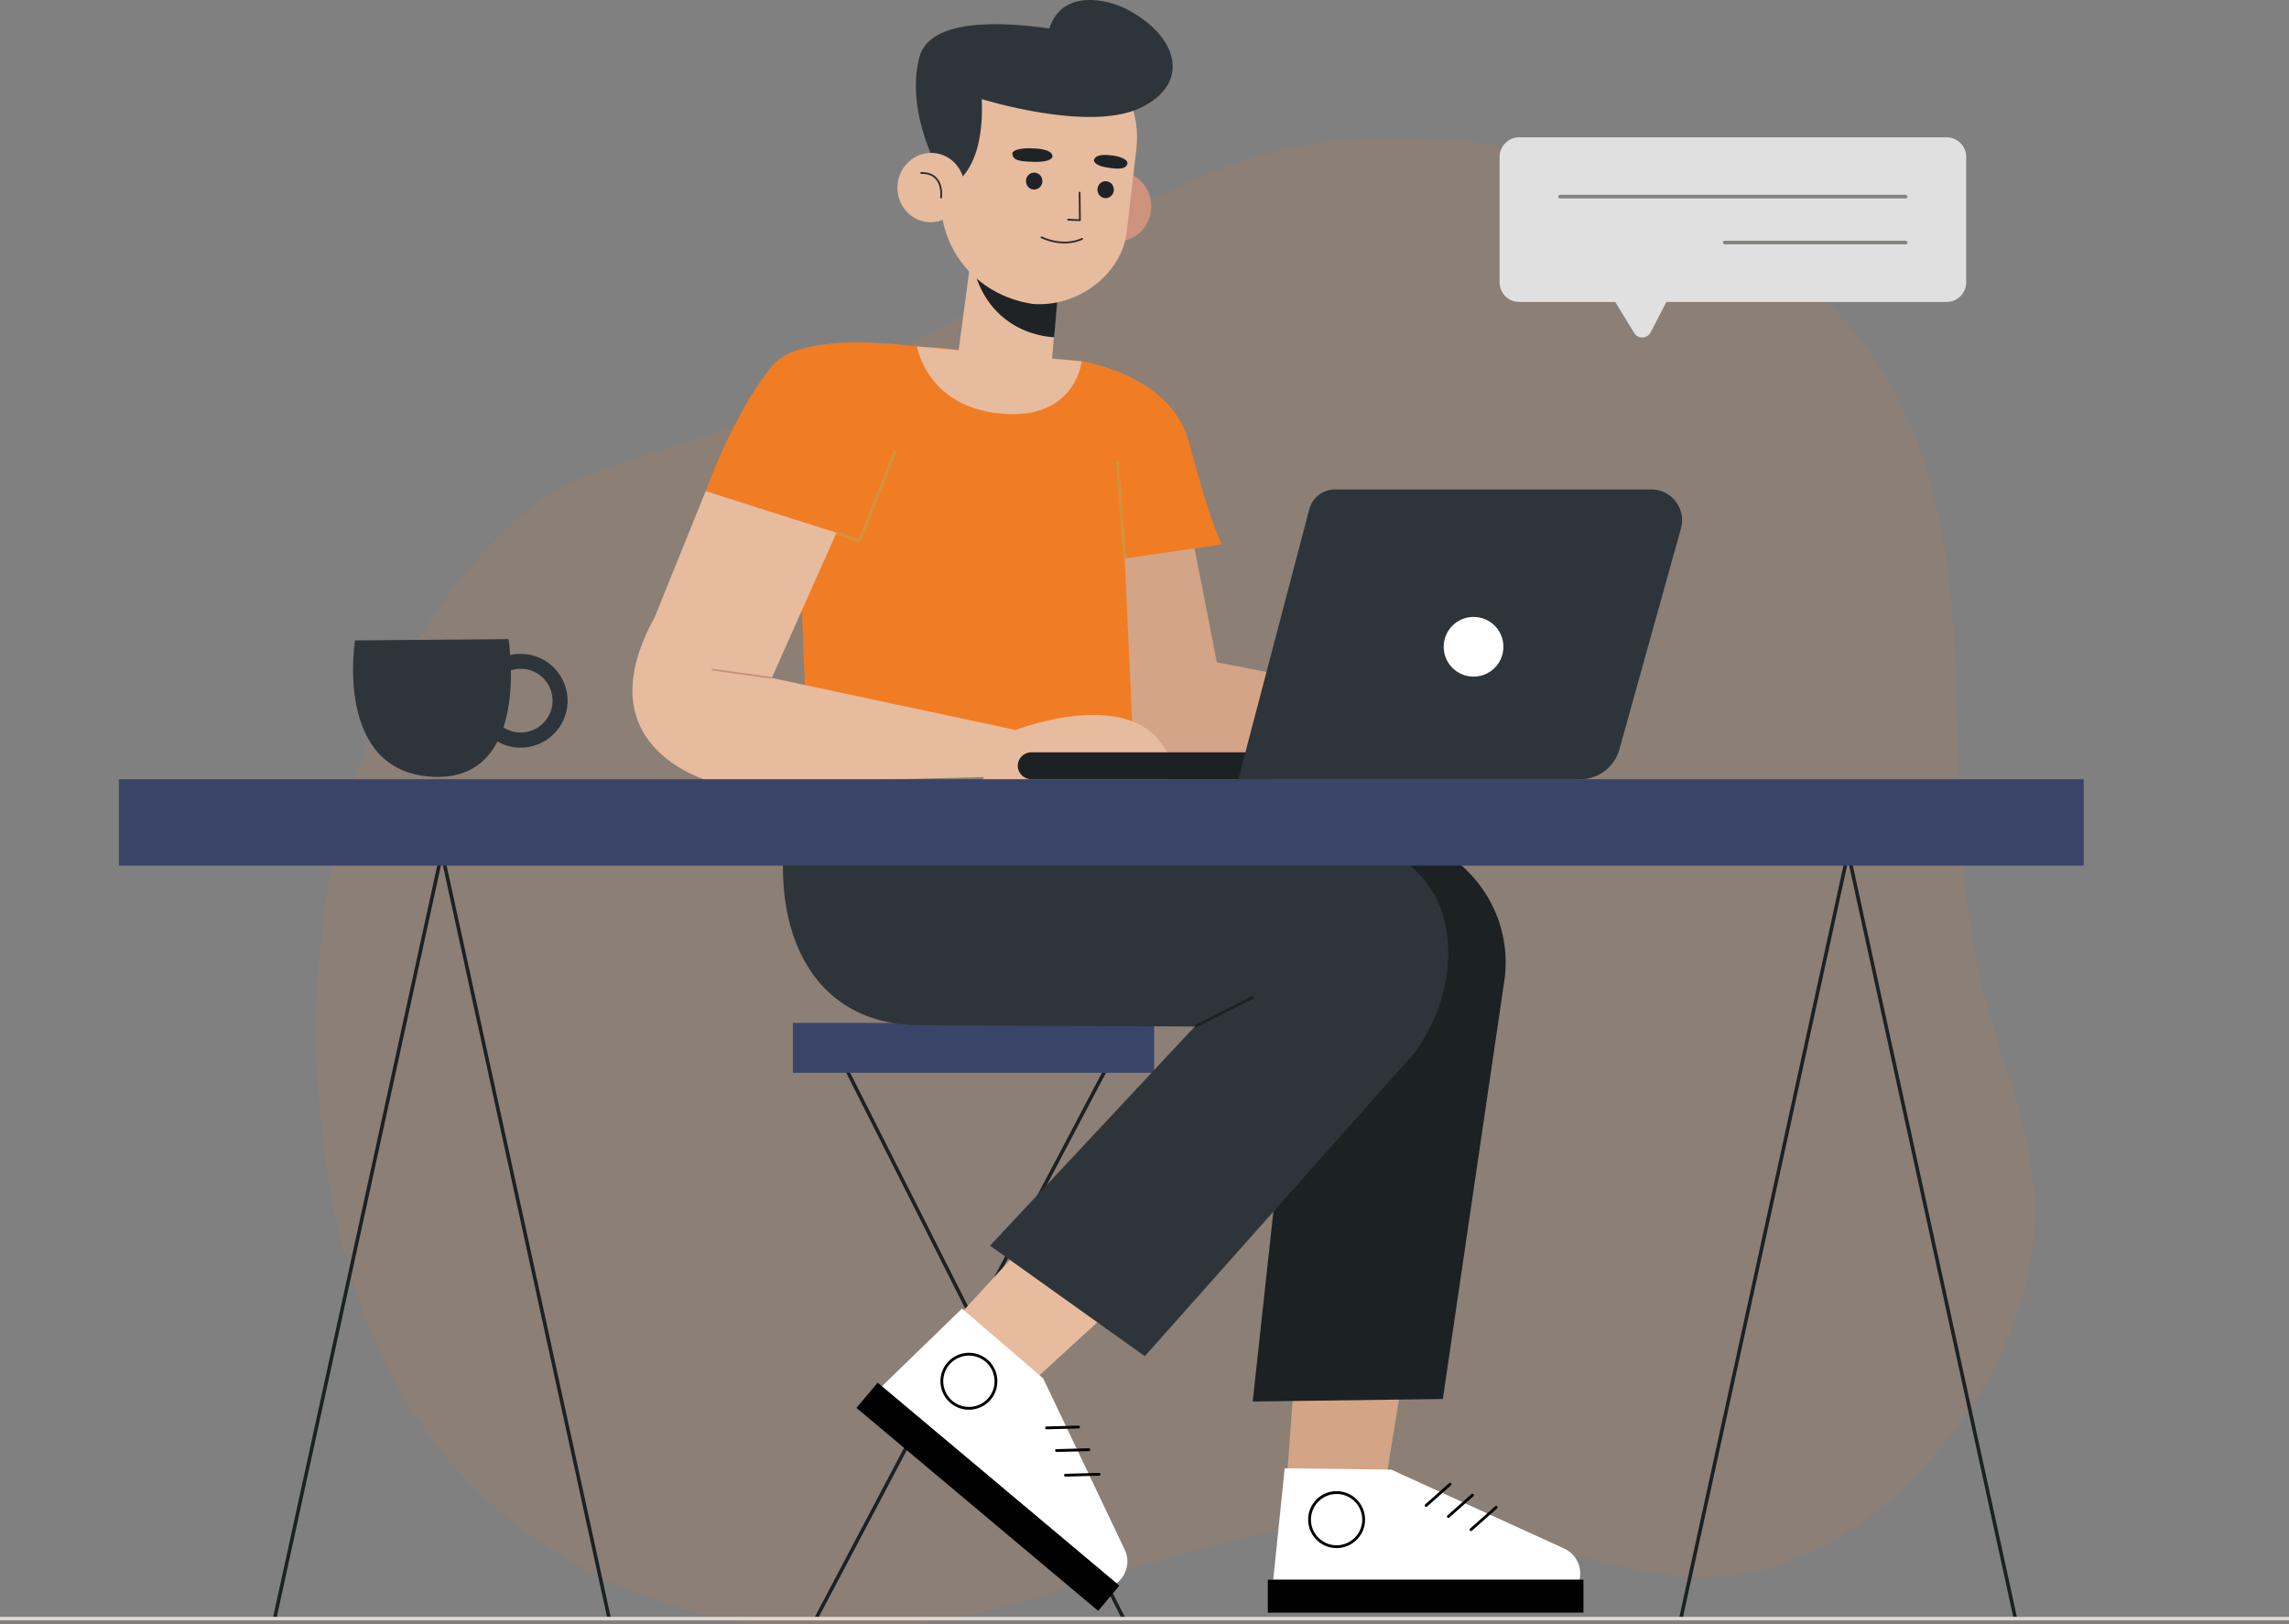 <svg width="682" height="484" viewBox="0 0 682 484" fill="none" xmlns="http://www.w3.org/2000/svg">
<rect x="0" y="0" width="682" height="484" fill="#808080" stroke="none"/>
<g clip-path="url(#clip0_60_2)">
<path opacity="0.1" d="M580.291 169.881C577.659 149.429 572.516 129.817 561.76 111.95C541.755 78.744 505.818 58.696 469.323 48.525C438.748 40 405.814 37.536 375.315 46.344C341.834 56.014 313.738 78.275 283.588 95.728C261.606 108.45 238.402 118.992 214.684 128.062C195.487 135.399 171.092 139.509 155.313 153.452C145.638 161.999 137.12 171.876 129.815 182.505C100.364 225.337 90.766 280.095 95.308 331.191C98.475 366.806 108.292 402.825 130.295 431.038C161.166 470.611 214.16 490.114 264.162 485.197C320.912 479.615 374.725 445.744 431.159 453.877C459.255 457.921 486.14 472.333 514.401 469.651C542.257 467.013 566.095 447.892 582.901 425.555C596.376 407.643 605.341 385.982 606.171 363.438C607.066 339.018 596.005 316.768 590.446 293.45C580.739 252.689 585.576 211.012 580.28 169.87L580.291 169.881Z" fill="#F07D24"/>
<path d="M332.83 312.277L243.116 482.328" stroke="#1C2123" stroke-width="1.06" stroke-miterlimit="10"/>
<path d="M248.984 312.277L334.786 482.328" stroke="#1C2123" stroke-width="1.06" stroke-miterlimit="10"/>
<path d="M236.24 304.831H343.871V319.691H236.24V304.831Z" fill="#3A4468"/>
<path d="M422.386 383.168L412.291 444.815L383.207 443.585L387.781 381.18L422.386 383.168Z" fill="#D4A486"/>
<path d="M414.563 437.969L466.296 461.568C469.672 463.272 471.47 467.058 470.618 470.749H379.359L382.766 437.559L414.594 437.938L414.563 437.969Z" fill="white"/>
<path d="M377.75 470.749H471.785V480.561H377.75V470.749Z" fill="black"/>
<path d="M390.179 452.987C390.242 457.435 393.932 461 398.38 460.906C402.828 460.811 406.393 457.151 406.298 452.703C406.235 448.255 402.544 444.689 398.096 444.784C393.648 444.847 390.084 448.538 390.179 452.987Z" stroke="black" stroke-width="0.84" stroke-linecap="round" stroke-linejoin="round"/>
<path d="M432.039 442.292L424.909 448.633" stroke="black" stroke-width="0.84" stroke-linecap="round" stroke-linejoin="round"/>
<path d="M438.726 445.541L431.534 451.914" stroke="black" stroke-width="0.84" stroke-linecap="round" stroke-linejoin="round"/>
<path d="M445.792 449.169L438.284 455.826" stroke="black" stroke-width="0.84" stroke-linecap="round" stroke-linejoin="round"/>
<path d="M448.379 291.075L429.893 416.894L373.239 417.651L391.661 248.389H410.115C433.016 248.389 450.871 268.296 448.379 291.075Z" fill="#1C2123"/>
<path d="M351.978 371.148L304.629 414.465L283.147 394.81L326.742 347.328L351.978 371.148Z" fill="#E7BB9E"/>
<path d="M310.78 410.68L335.228 462.042C336.742 465.513 335.638 469.582 332.609 471.854L262.706 413.172L286.617 389.952L310.749 410.711L310.78 410.68Z" fill="white"/>
<path d="M261.492 412.034L333.506 472.513L327.197 480.027L255.183 419.548L261.492 412.034Z" fill="black"/>
<path d="M282.421 406.515C279.614 409.986 280.15 415.065 283.589 417.873C287.059 420.681 292.137 420.144 294.945 416.706C297.752 413.267 297.216 408.156 293.778 405.348C290.308 402.54 285.229 403.076 282.421 406.515Z" stroke="black" stroke-width="0.84" stroke-linecap="round" stroke-linejoin="round"/>
<path d="M321.348 425.255L311.821 425.508" stroke="black" stroke-width="0.84" stroke-linecap="round" stroke-linejoin="round"/>
<path d="M324.408 432.007L314.787 432.259" stroke="black" stroke-width="0.84" stroke-linecap="round" stroke-linejoin="round"/>
<path d="M327.468 439.327L317.436 439.611" stroke="black" stroke-width="0.84" stroke-linecap="round" stroke-linejoin="round"/>
<path d="M235.073 247.253L396.835 249.083C396.835 249.083 432.228 250.66 431.471 285.112C431.25 295.555 427.433 305.62 421.219 314.012L341.095 404.148L294.976 371.211L355.984 305.904L274.031 305.525C240.214 305.367 228.354 274.323 235.073 241.164V247.253Z" fill="#2E353A"/>
<path d="M356.016 305.904L373.46 297.07" stroke="#1C2123" stroke-width="0.79" stroke-miterlimit="10"/>
<path d="M353.587 195.638L421.219 208.731L418.506 225.8L333.682 228.828L314.345 192.389L353.587 195.638Z" fill="#D4A486"/>
<path d="M354.028 153.804L363.46 202.012C363.46 202.012 329.013 226.62 329.707 224.569C330.401 222.519 322.42 153.772 322.42 153.772H354.06L354.028 153.804Z" fill="#D4A486"/>
<path d="M322.294 107.679C322.294 107.679 348.855 111.464 354.281 131.845C361.378 158.41 364.091 162.228 364.091 162.228L328.004 167.465L322.294 107.647V107.679Z" fill="#F07D24"/>
<path d="M333.808 138.313L338.066 231.384H240.94L236.271 118.626C236.176 109.54 247.028 102.252 256.113 102.599L278.825 103.546L322.294 107.647L333.808 138.313Z" fill="#F07D24"/>
<path d="M335.101 166.455L332.924 137.682" stroke="#D2933E" stroke-width="0.79" stroke-miterlimit="10"/>
<path d="M275.513 103.577C275.513 103.577 239.583 97.804 230.309 108.814C218.638 122.696 210.247 146.39 210.247 146.39L249.236 158.789L275.513 103.609V103.577Z" fill="#F07D24"/>
<path d="M249.236 158.757L256.081 161.187L266.712 134.433" stroke="#D2933E" stroke-width="0.79" stroke-miterlimit="10"/>
<path d="M249.236 158.757L226.114 210.625L195.168 183.681L210.247 146.358L249.236 158.757Z" fill="#E7BB9E"/>
<path d="M229.584 201.948L302.61 217.534L299.676 231.384L214.001 233.592C214.001 233.592 172.551 224.38 195.2 183.681L229.615 201.948H229.584Z" fill="#E7BB9E"/>
<path d="M302.61 217.534C302.61 217.534 338.319 203.558 348.066 224.948L347.435 233.593L290.055 236.338L302.61 217.566V217.534Z" fill="#E7BB9E"/>
<path d="M229.584 201.949L212.297 199.551" stroke="#C98F7E" stroke-width="0.52" stroke-linecap="round" stroke-linejoin="round"/>
<path d="M322.957 59.944C322.073 65.623 325.827 70.955 331.348 71.838C336.868 72.722 342.041 68.81 342.893 63.099C343.776 57.42 340.022 52.088 334.502 51.205C328.982 50.322 323.808 54.234 322.925 59.944H322.957Z" fill="#CD937E"/>
<path d="M315.449 83.985L313.304 108.814C312.578 117.522 306.963 121.75 298.667 120.929C291.569 120.235 284.093 116.134 285.071 108.467L290.276 69.567L315.48 83.985H315.449Z" fill="#E7BB9E"/>
<path d="M314.092 100.485C314.092 100.485 293.714 100.453 289.424 77.138C288.068 69.787 315.733 81.429 315.733 81.429L314.092 100.485Z" fill="#1F2326"/>
<path d="M307.373 90.547C321.537 91.809 334.25 81.272 335.669 69.346L338.571 44.39C340.369 29.467 330.401 15.806 316.017 13.503C301.285 11.169 284.85 21.201 282.516 36.44L280.497 55.906C278.668 73.416 290.528 87.865 307.373 90.516V90.547Z" fill="#E7BB9E"/>
<path d="M321.663 57.389L321.758 65.623L318.256 65.465" stroke="#322B29" stroke-width="0.53" stroke-linecap="round" stroke-linejoin="round"/>
<path d="M307.878 44.232C307.878 44.232 313.714 44.232 313.588 46.693C313.588 46.693 313.43 48.334 308.351 48.239C303.273 48.145 301.979 47.64 301.632 46.031C301.317 44.453 305.165 44.011 307.878 44.232Z" fill="#1F2326"/>
<path d="M331.284 46.346C331.284 46.346 326.521 45.431 325.953 47.671C325.953 47.671 325.606 49.217 329.77 49.911C333.934 50.605 335.354 50.195 335.858 48.965C336.426 47.577 333.587 46.567 331.316 46.315L331.284 46.346Z" fill="#1F2326"/>
<path d="M326.994 56.221C326.837 57.609 327.783 58.871 329.139 59.029C330.496 59.187 331.694 58.209 331.852 56.821C332.01 55.432 331.064 54.17 329.707 54.013C328.351 53.855 327.152 54.833 326.994 56.221Z" fill="#1F2326"/>
<path d="M305.702 53.666C305.544 55.054 306.49 56.316 307.847 56.474C309.203 56.631 310.402 55.653 310.559 54.265C310.717 52.877 309.771 51.615 308.414 51.457C307.058 51.299 305.859 52.277 305.702 53.666Z" fill="#1F2326"/>
<path d="M322.42 71.176C322.42 71.176 317.405 73.92 310.307 70.734" stroke="#322B29" stroke-width="0.53" stroke-linecap="round" stroke-linejoin="round"/>
<path d="M335.511 2.65C330.243 -0.063 316.521 -3.565 312.641 8.487C298.919 6.499 276.933 5.269 273.904 17.1C269.488 34.452 280.781 52.751 280.781 52.751L284.156 54.77C284.156 54.77 293.399 50.732 292.516 29.53C292.516 29.53 323.903 39.374 339.423 32.307C354.943 25.208 351.378 10.79 335.511 2.65Z" fill="#2E353A"/>
<path d="M267.501 54.328C266.649 59.976 270.34 65.245 275.797 66.096C281.254 66.948 286.364 63.099 287.248 57.452C288.099 51.804 284.409 46.536 278.951 45.684C273.494 44.832 268.384 48.681 267.501 54.328Z" fill="#E7BB9E"/>
<path d="M280.371 58.872C280.371 58.872 281.506 51.458 274.472 51.552" stroke="#322B29" stroke-width="0.53" stroke-linecap="round" stroke-linejoin="round"/>
<path d="M273.21 103.23L322.294 107.678C322.294 107.678 320.559 124.273 300.244 123.39C276.302 122.349 273.21 103.23 273.21 103.23Z" fill="#E7BB9E"/>
<path d="M129.712 245.076L181.509 482.328" stroke="#1C2123" stroke-width="1.06" stroke-miterlimit="10"/>
<path d="M133.624 245.076L81.827 482.328" stroke="#1C2123" stroke-width="1.06" stroke-miterlimit="10"/>
<path d="M548.691 245.076L600.488 482.328" stroke="#1C2123" stroke-width="1.06" stroke-miterlimit="10"/>
<path d="M552.603 245.076L500.806 482.328" stroke="#1C2123" stroke-width="1.06" stroke-miterlimit="10"/>
<path d="M35.425 232.204H620.834V257.948H35.425V232.204Z" fill="#3A4468"/>
<path d="M105.77 190.842C105.77 190.842 99.366 230.058 128.955 231.478C158.544 232.929 151.51 190.464 151.51 190.464L105.77 190.842Z" fill="#2E353A"/>
<path d="M154.728 222.802C162.425 223.023 168.891 216.934 169.112 209.236C169.333 201.538 163.245 195.07 155.548 194.849C147.851 194.628 141.384 200.717 141.163 208.415C140.943 216.113 147.031 222.581 154.728 222.802ZM155.422 199.298C160.658 199.455 164.79 203.841 164.633 209.078C164.475 214.315 160.09 218.448 154.854 218.29C149.617 218.133 145.485 213.747 145.643 208.51C145.8 203.273 150.185 199.14 155.422 199.298Z" fill="#2E353A"/>
<path d="M682 482.328H-5.44132e-06" stroke="#DED5CD" stroke-width="1.06" stroke-miterlimit="10"/>
<path d="M307.247 232.204H378.255V224.19H307.247C305.039 224.19 303.241 225.989 303.241 228.197C303.241 230.406 305.039 232.204 307.247 232.204Z" fill="#1C2123"/>
<path d="M368.917 232.204H470.839C476.264 232.204 481.028 228.576 482.479 223.37L500.838 157.463C502.447 151.627 498.094 145.853 492.037 145.853H397.781C394.153 145.853 390.999 148.282 390.084 151.784L368.949 232.204H368.917Z" fill="#2E353A"/>
<path d="M439.041 201.632C434.128 201.632 430.146 197.649 430.146 192.735C430.146 187.822 434.128 183.838 439.041 183.838C443.954 183.838 447.937 187.822 447.937 192.735C447.937 197.649 443.954 201.632 439.041 201.632Z" fill="white"/>
<path d="M452.637 40.919H579.984C583.207 40.919 585.82 43.533 585.82 46.756V84.142C585.82 87.366 583.207 89.979 579.984 89.979H452.637C449.414 89.979 446.802 87.366 446.802 84.142V46.756C446.802 43.533 449.414 40.919 452.637 40.919Z" fill="#E0E0E0"/>
<path d="M499.986 83.196L491.816 99.034C490.807 100.99 488.031 101.084 486.895 99.223L477.116 83.196H499.986Z" fill="#E0E0E0"/>
<path d="M567.776 58.587H464.814" stroke="#84817E" stroke-width="1.06" stroke-linecap="round" stroke-linejoin="round"/>
<path d="M567.776 72.279H513.866" stroke="#84817E" stroke-width="1.06" stroke-linecap="round" stroke-linejoin="round"/>
</g>
<defs>
<clipPath id="clip0_60_2">
<rect width="682" height="484" fill="white" transform="matrix(-1 0 0 1 682 0)"/>
</clipPath>
</defs>
</svg>
